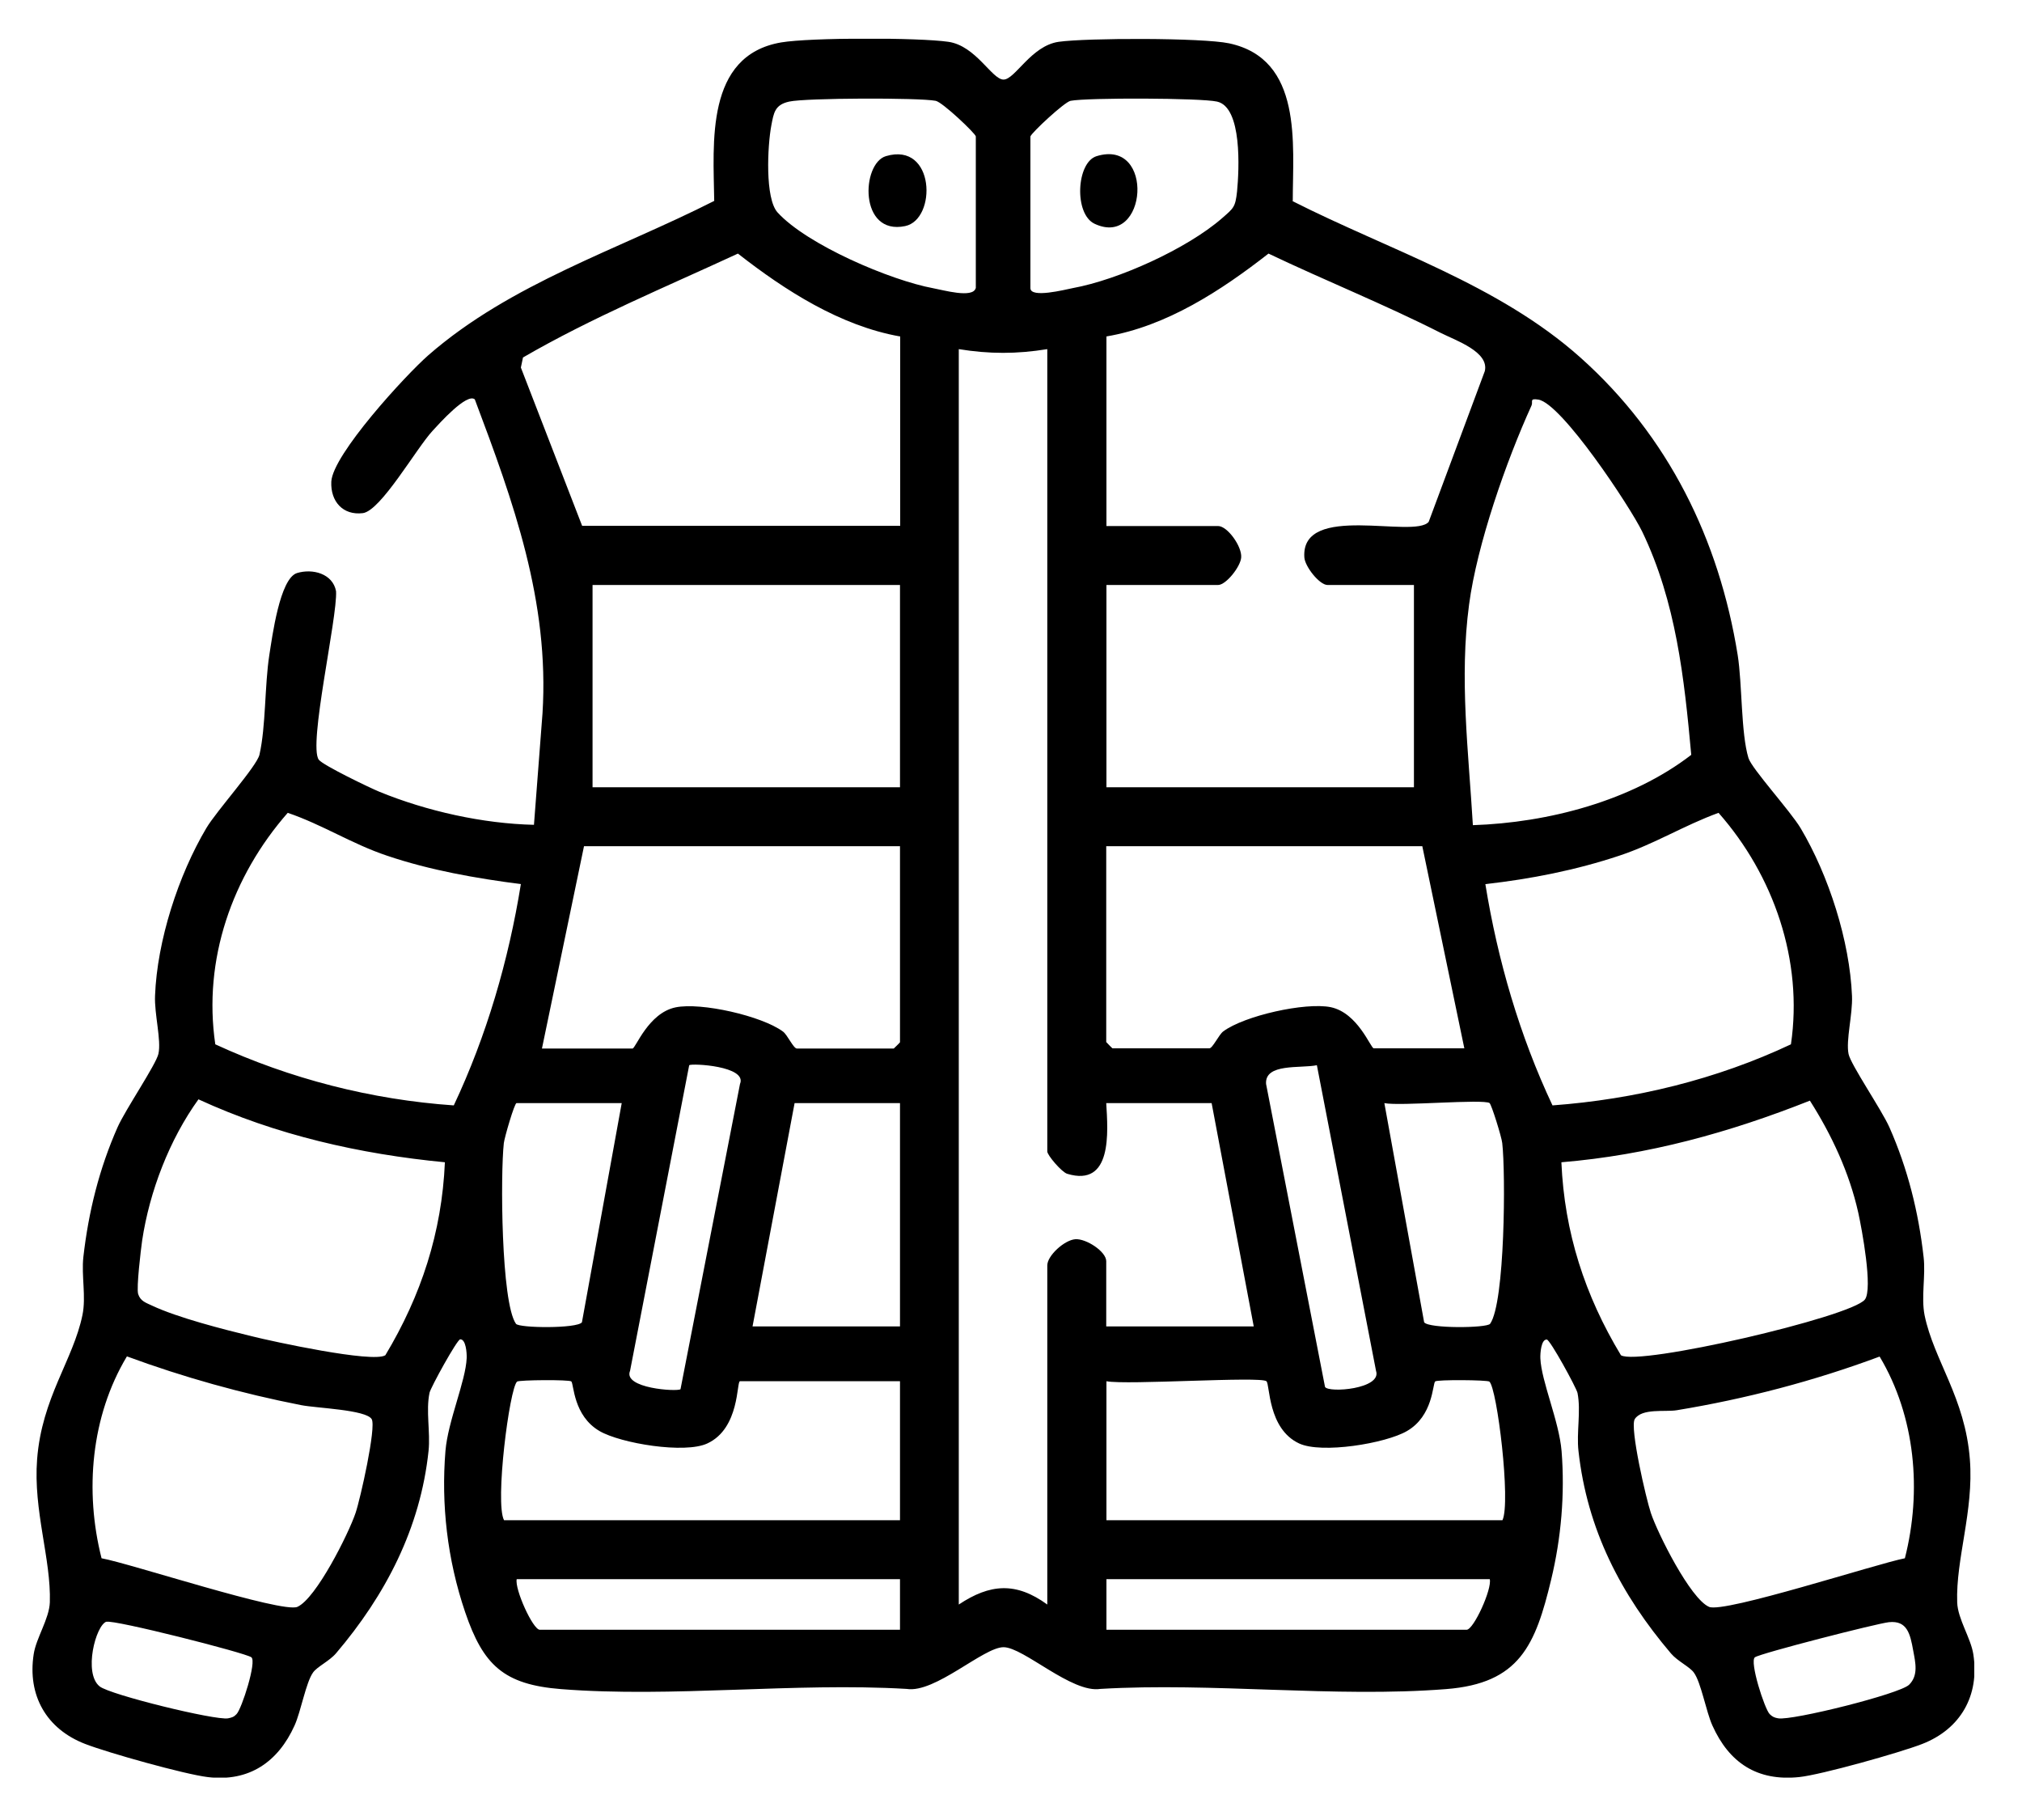 <svg width="40" height="36" viewBox="0 0 40 36" fill="none" xmlns="http://www.w3.org/2000/svg">
<g clip-path="url(#clip0_783_8738)">
<path d="M25.567 3.977C27.483 4.949 29.636 5.62 31.263 7.071C33.003 8.624 34.008 10.671 34.376 12.959C34.466 13.528 34.439 14.504 34.589 14.995C34.657 15.209 35.414 16.037 35.621 16.382C36.176 17.316 36.592 18.61 36.637 19.701C36.652 20.065 36.513 20.578 36.569 20.849C36.614 21.062 37.218 21.944 37.376 22.296C37.739 23.117 37.953 23.972 38.054 24.869C38.096 25.236 38.002 25.656 38.073 26.016C38.257 26.909 38.876 27.647 38.969 28.87C39.048 29.886 38.688 30.838 38.718 31.697C38.729 32.023 38.988 32.402 39.037 32.721C39.164 33.538 38.786 34.202 38.021 34.498C37.586 34.667 36.026 35.106 35.591 35.151C34.758 35.237 34.207 34.866 33.877 34.135C33.749 33.853 33.652 33.28 33.509 33.085C33.431 32.972 33.187 32.86 33.056 32.706C32.062 31.536 31.398 30.253 31.226 28.701C31.184 28.334 31.278 27.913 31.207 27.553C31.184 27.448 30.663 26.496 30.599 26.496C30.487 26.492 30.468 26.766 30.472 26.867C30.491 27.325 30.843 28.108 30.892 28.705C30.959 29.556 30.884 30.419 30.686 31.244C30.374 32.541 30.063 33.298 28.604 33.411C26.407 33.584 23.988 33.276 21.768 33.407C21.202 33.497 20.249 32.582 19.852 32.582C19.454 32.582 18.498 33.497 17.936 33.407C15.716 33.276 13.297 33.584 11.099 33.411C9.963 33.321 9.558 32.935 9.202 31.889C8.846 30.842 8.726 29.751 8.812 28.701C8.861 28.108 9.213 27.321 9.232 26.863C9.236 26.762 9.217 26.488 9.104 26.492C9.044 26.492 8.519 27.445 8.497 27.55C8.422 27.906 8.516 28.33 8.478 28.697C8.317 30.227 7.627 31.551 6.648 32.702C6.517 32.856 6.273 32.968 6.194 33.081C6.052 33.276 5.954 33.85 5.827 34.131C5.504 34.847 4.931 35.252 4.109 35.151C3.648 35.095 2.137 34.671 1.683 34.495C0.918 34.199 0.539 33.535 0.667 32.717C0.716 32.398 0.974 32.02 0.986 31.694C1.012 30.835 0.656 29.882 0.734 28.866C0.828 27.643 1.447 26.905 1.631 26.012C1.706 25.652 1.608 25.232 1.649 24.865C1.751 23.968 1.964 23.113 2.328 22.292C2.486 21.94 3.086 21.058 3.134 20.845C3.194 20.575 3.052 20.061 3.067 19.697C3.108 18.61 3.528 17.312 4.083 16.378C4.286 16.037 5.084 15.152 5.133 14.927C5.261 14.365 5.234 13.562 5.328 12.955C5.384 12.606 5.534 11.44 5.876 11.335C6.183 11.241 6.584 11.346 6.648 11.695C6.678 12.212 6.093 14.747 6.307 15.028C6.389 15.137 7.316 15.584 7.507 15.662C8.444 16.045 9.551 16.292 10.563 16.315L10.732 14.11C10.871 11.893 10.154 9.921 9.393 7.9C9.236 7.765 8.684 8.384 8.557 8.522C8.234 8.871 7.533 10.105 7.177 10.15C6.783 10.198 6.536 9.917 6.554 9.527C6.581 8.991 8.024 7.42 8.474 7.026C10.102 5.605 12.232 4.937 14.129 3.974C14.114 2.837 13.946 1.097 15.453 0.839C16.034 0.741 18.164 0.741 18.761 0.827C19.308 0.906 19.623 1.574 19.852 1.574C20.081 1.574 20.396 0.906 20.943 0.827C21.491 0.749 23.782 0.745 24.314 0.857C25.777 1.169 25.574 2.849 25.574 3.974L25.567 3.977ZM19.304 5.699V2.699C19.304 2.646 18.641 2.016 18.509 1.994C18.176 1.93 15.937 1.937 15.614 2.009C15.326 2.072 15.307 2.23 15.258 2.485C15.183 2.886 15.131 3.925 15.382 4.202C15.963 4.84 17.613 5.545 18.464 5.702C18.656 5.736 19.241 5.905 19.301 5.702L19.304 5.699ZM20.384 2.699V5.699C20.384 5.905 21.067 5.729 21.221 5.699C22.124 5.534 23.478 4.922 24.172 4.319C24.404 4.116 24.438 4.101 24.472 3.786C24.513 3.355 24.577 2.117 24.074 2.009C23.748 1.937 21.513 1.93 21.179 1.994C21.059 2.016 20.407 2.624 20.384 2.699ZM17.804 6.655C16.623 6.445 15.532 5.747 14.598 5.016C13.173 5.676 11.703 6.284 10.346 7.071L10.304 7.27L11.516 10.401H17.808V6.651L17.804 6.655ZM27.971 11.571H26.261C26.103 11.571 25.814 11.207 25.803 11.024C25.732 9.932 27.978 10.664 28.263 10.322L29.373 7.341C29.463 6.959 28.803 6.737 28.499 6.584C27.389 6.021 26.219 5.552 25.094 5.016C24.157 5.747 23.081 6.452 21.888 6.655V10.405H24.097C24.281 10.405 24.569 10.806 24.554 11.024C24.543 11.207 24.254 11.571 24.097 11.571H21.888V15.572H27.971V11.571ZM20.718 6.906C20.111 7.004 19.574 7.004 18.967 6.906V31.738C19.586 31.326 20.099 31.288 20.718 31.738V25.03C20.718 24.835 21.059 24.527 21.273 24.512C21.487 24.497 21.884 24.756 21.884 24.947V26.237H24.802L23.969 21.82H21.884C21.918 22.39 22.008 23.488 21.112 23.218C21.003 23.185 20.718 22.851 20.718 22.776V6.906ZM29.137 16.322C30.626 16.273 32.276 15.842 33.457 14.931C33.318 13.409 33.157 11.909 32.486 10.514C32.249 10.026 30.892 7.975 30.431 7.904C30.247 7.874 30.333 7.949 30.296 8.024C29.797 9.119 29.219 10.772 29.062 11.957C28.867 13.416 29.051 14.867 29.137 16.322ZM17.804 11.571H11.722V15.572H17.804V11.571ZM10.304 17.488C9.412 17.372 8.512 17.215 7.657 16.926C6.963 16.694 6.378 16.311 5.692 16.078C4.593 17.331 4.012 18.981 4.259 20.657C5.741 21.34 7.346 21.752 8.977 21.865C9.626 20.488 10.061 18.996 10.304 17.488ZM29.384 17.488C29.628 18.996 30.063 20.488 30.712 21.865C32.339 21.745 33.956 21.351 35.429 20.657C35.673 19 35.088 17.316 33.997 16.078C33.314 16.326 32.733 16.694 32.032 16.926C31.177 17.211 30.281 17.387 29.384 17.488ZM17.804 16.738H11.553L10.721 20.74H12.513C12.573 20.74 12.824 20.038 13.364 19.926C13.867 19.821 15.074 20.095 15.491 20.406C15.577 20.47 15.697 20.74 15.764 20.74H17.681C17.681 20.74 17.804 20.623 17.804 20.616V16.742V16.738ZM28.136 16.738H21.884V20.612C21.884 20.612 22.001 20.736 22.008 20.736H23.924C23.988 20.736 24.112 20.466 24.198 20.402C24.614 20.091 25.822 19.821 26.324 19.922C26.864 20.035 27.116 20.736 27.176 20.736H28.968L28.136 16.735V16.738ZM13.462 27.479L14.639 21.441C14.789 21.085 13.679 21.029 13.634 21.07L12.464 27.115C12.318 27.463 13.394 27.531 13.462 27.479ZM26.051 21.07C25.732 21.137 25.016 21.025 25.046 21.441L26.212 27.433C26.279 27.557 27.344 27.475 27.221 27.115L26.051 21.07ZM8.801 22.99C7.121 22.828 5.463 22.453 3.926 21.745C3.352 22.54 2.958 23.567 2.812 24.538C2.786 24.722 2.696 25.472 2.733 25.596C2.778 25.738 2.887 25.768 3.007 25.825C3.517 26.065 4.417 26.294 4.983 26.432C5.392 26.534 7.376 26.965 7.623 26.807C8.332 25.626 8.741 24.377 8.801 22.99ZM32.066 26.807C32.411 27.025 36.622 26.05 36.892 25.705C37.053 25.495 36.832 24.31 36.761 23.987C36.584 23.196 36.236 22.45 35.804 21.771C34.214 22.401 32.606 22.847 30.888 22.99C30.948 24.377 31.353 25.626 32.066 26.807ZM12.303 21.82H10.218C10.177 21.82 9.978 22.506 9.967 22.611C9.899 23.207 9.911 25.765 10.207 26.185C10.267 26.271 11.422 26.282 11.512 26.155L12.299 21.82H12.303ZM17.804 21.82H15.719L14.887 26.237H17.804V21.82ZM29.471 21.82C29.343 21.733 27.697 21.884 27.386 21.82L28.173 26.155C28.263 26.282 29.414 26.271 29.478 26.185C29.774 25.765 29.786 23.203 29.718 22.611C29.707 22.495 29.504 21.842 29.467 21.82H29.471ZM2.508 26.834C1.799 28.018 1.672 29.496 2.009 30.823C2.561 30.921 5.583 31.915 5.883 31.784C6.254 31.619 6.896 30.336 7.034 29.927C7.128 29.65 7.447 28.229 7.353 28.071C7.241 27.884 6.262 27.854 5.958 27.794C4.788 27.565 3.629 27.242 2.512 26.83L2.508 26.834ZM37.181 26.834C35.883 27.317 34.537 27.67 33.168 27.895C32.943 27.932 32.478 27.85 32.339 28.071C32.238 28.24 32.564 29.646 32.658 29.927C32.793 30.332 33.438 31.622 33.809 31.784C34.106 31.915 37.136 30.928 37.683 30.823C38.021 29.496 37.893 28.022 37.184 26.834H37.181ZM9.971 30.07H17.804V27.321H14.639C14.568 27.321 14.639 28.251 13.994 28.551C13.548 28.761 12.281 28.551 11.861 28.307C11.339 28.003 11.354 27.377 11.302 27.325C11.264 27.287 10.271 27.295 10.229 27.328C10.079 27.46 9.787 29.725 9.971 30.07ZM25.053 27.321C24.933 27.22 22.289 27.4 21.888 27.321V30.07H29.722C29.891 29.721 29.617 27.46 29.463 27.328C29.422 27.295 28.428 27.287 28.391 27.325C28.338 27.377 28.353 28.007 27.832 28.307C27.412 28.551 26.144 28.761 25.698 28.551C25.076 28.259 25.124 27.381 25.053 27.321ZM17.804 31.236H10.222C10.177 31.427 10.541 32.237 10.679 32.237H17.804V31.236ZM29.471 31.236H21.888V32.237H29.013C29.152 32.237 29.519 31.431 29.471 31.236ZM2.107 32.076C1.893 32.144 1.646 33.1 1.972 33.358C2.178 33.523 4.256 34.033 4.511 33.989C4.586 33.974 4.627 33.962 4.679 33.906C4.781 33.805 5.084 32.86 4.972 32.781C4.848 32.691 2.246 32.031 2.107 32.08V32.076ZM37.368 32.087C37.121 32.114 34.829 32.702 34.717 32.781C34.604 32.86 34.908 33.805 35.009 33.906C35.066 33.962 35.107 33.977 35.178 33.989C35.452 34.037 37.578 33.508 37.766 33.325C37.953 33.141 37.893 32.89 37.848 32.65C37.788 32.316 37.728 32.05 37.368 32.087Z" fill="black"/>
<path d="M21.693 3.089C22.852 2.732 22.698 4.915 21.655 4.427C21.243 4.236 21.292 3.212 21.693 3.089Z" fill="black"/>
<path d="M17.527 3.088C18.502 2.8 18.536 4.341 17.906 4.472C16.987 4.663 17.039 3.231 17.527 3.088Z" fill="black"/>
</g>
<defs>
<clipPath id="clip0_783_8738">
<rect width="38.422" height="34.395" fill="white" transform="translate(0.634 0.767)"/>
</clipPath>
</defs>
</svg>
